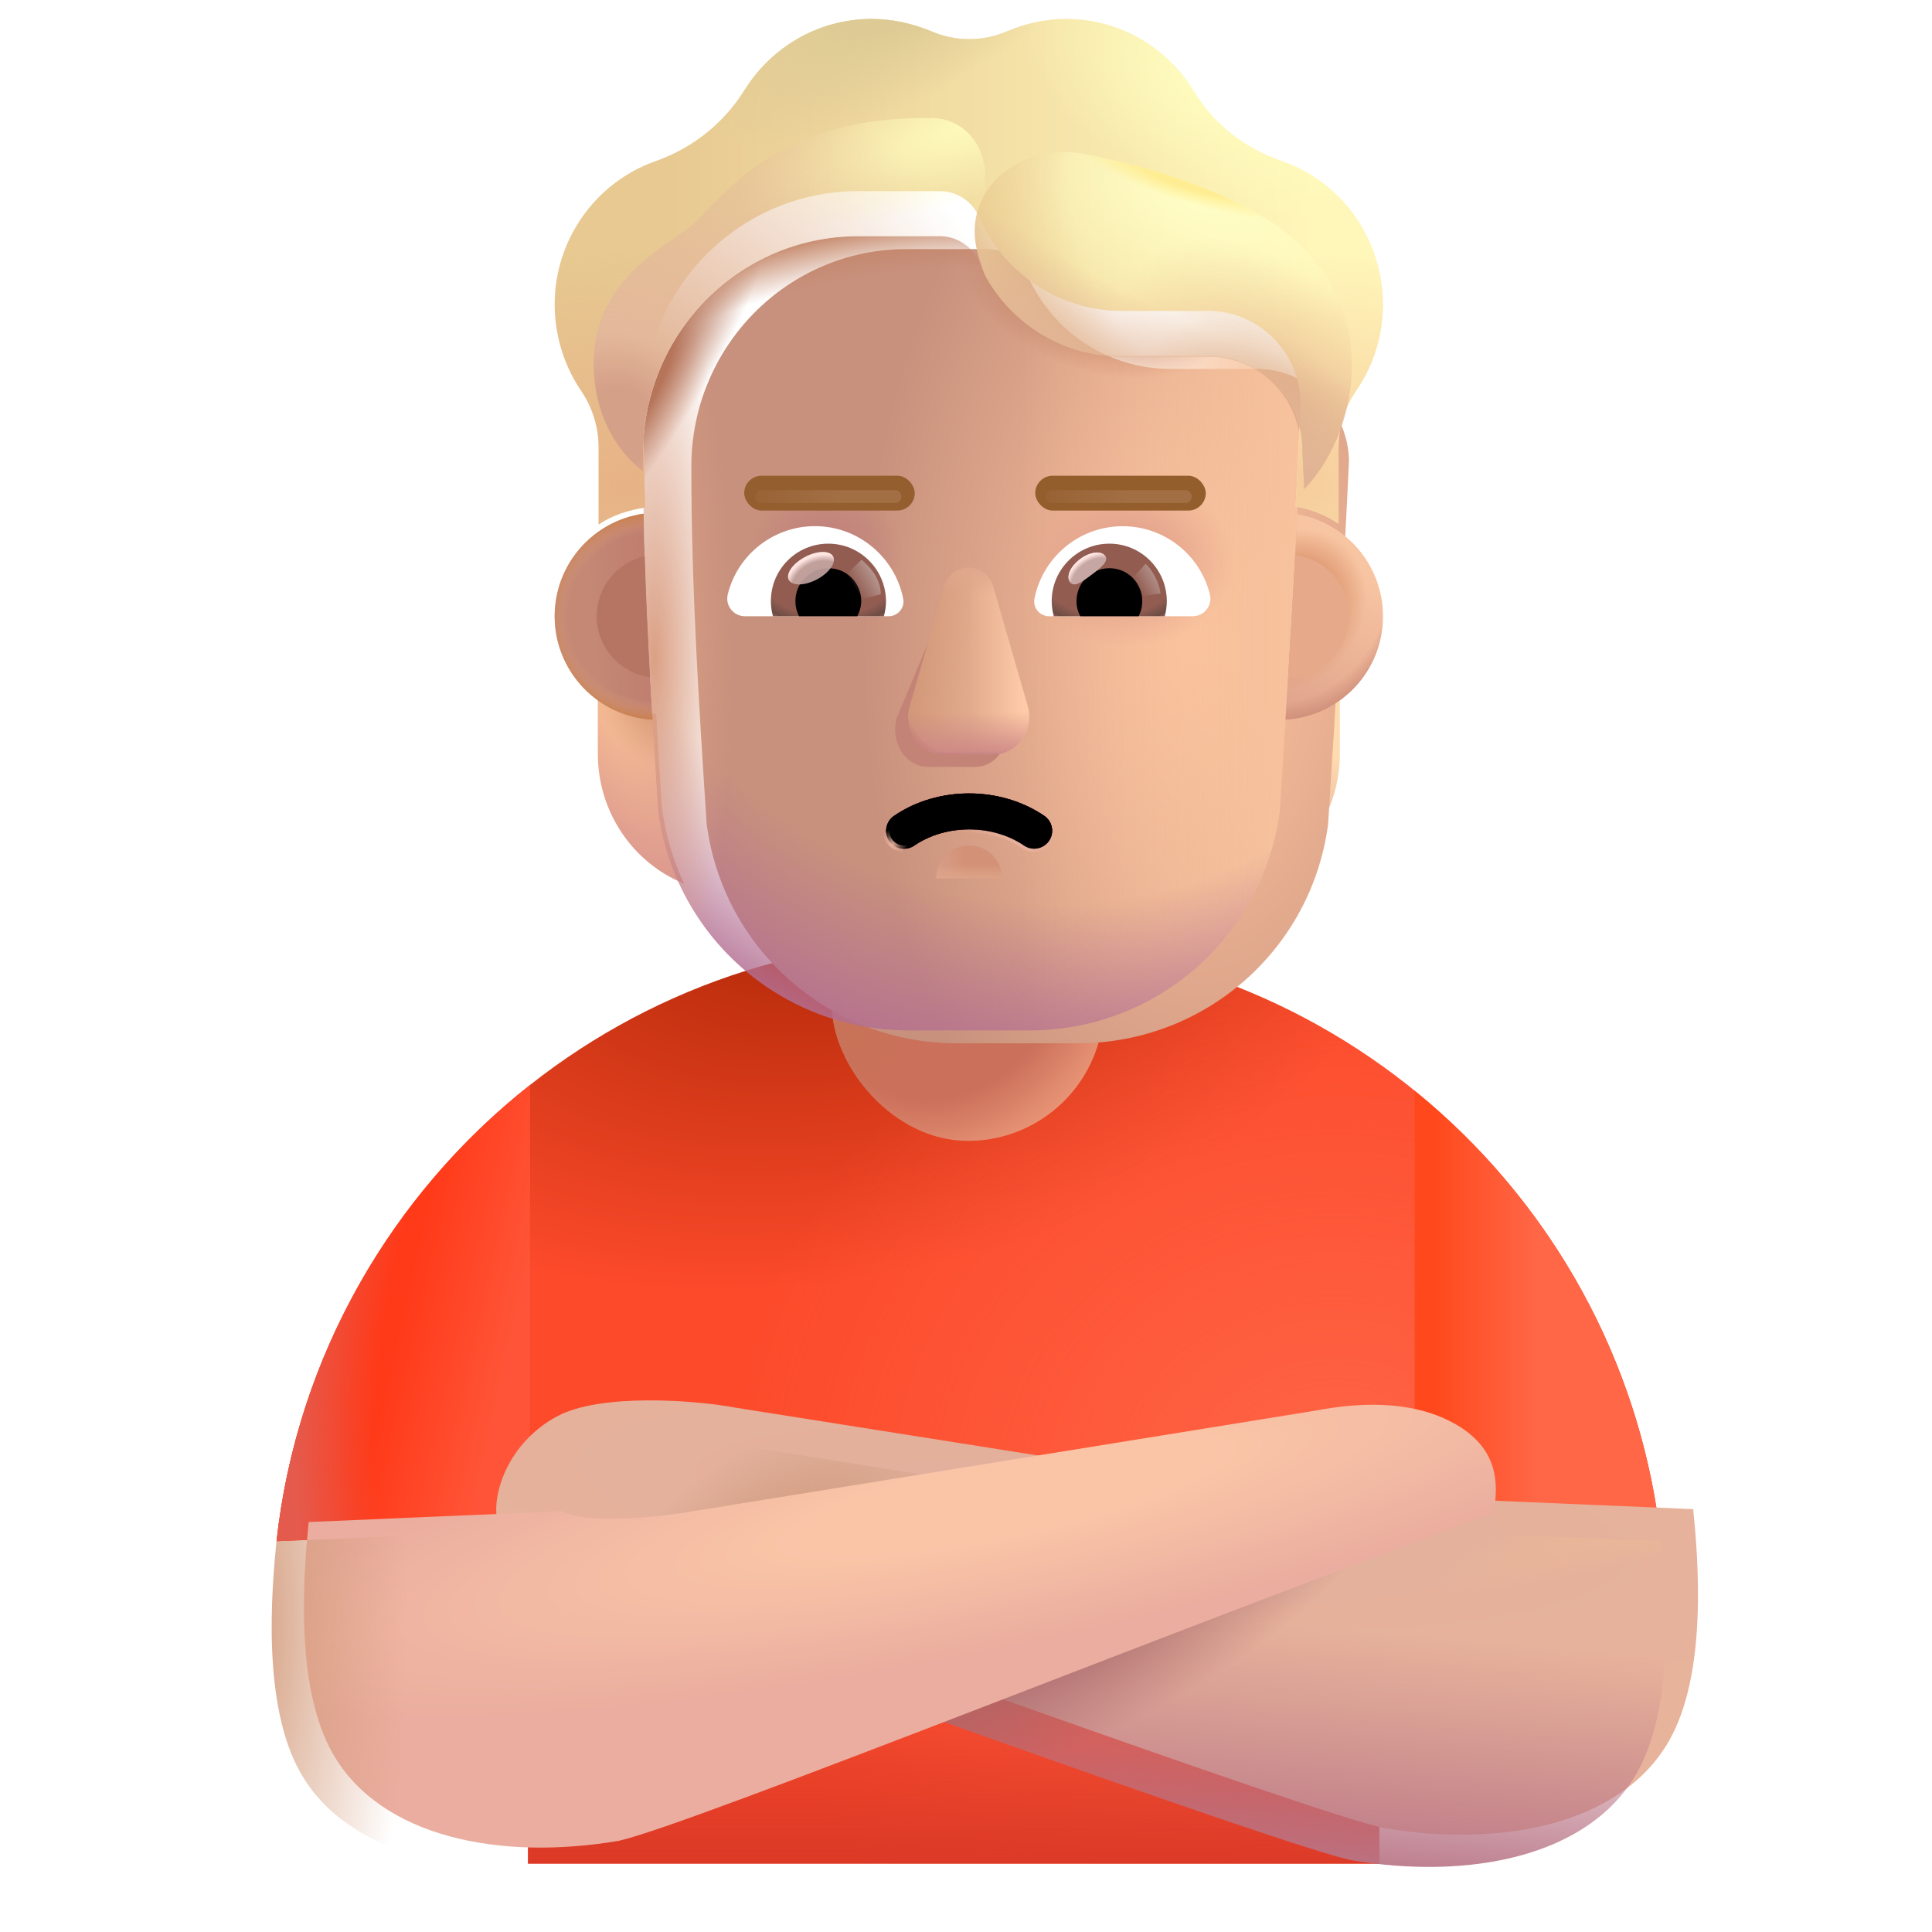 <svg viewBox="1 1 30 30" xmlns="http://www.w3.org/2000/svg">
<path d="M9.199 24.75L5.294 24.933C5.871 19.68 10.324 15.594 15.73 15.594H16.355C21.77 15.594 26.227 19.692 26.794 24.956L22.418 24.75V29.938H9.199V24.75Z" fill="url(#paint0_radial_13036_4644)"/>
<path d="M9.199 24.75L5.294 24.933C5.871 19.68 10.324 15.594 15.73 15.594H16.355C21.77 15.594 26.227 19.692 26.794 24.956L22.418 24.75V29.938H9.199V24.75Z" fill="url(#paint1_radial_13036_4644)"/>
<path d="M9.199 24.75L5.294 24.933C5.871 19.68 10.324 15.594 15.73 15.594H16.355C21.77 15.594 26.227 19.692 26.794 24.956L22.418 24.75V29.938H9.199V24.75Z" fill="url(#paint2_linear_13036_4644)"/>
<rect x="13.918" y="12.688" width="4.223" height="6.028" rx="2.111" fill="url(#paint3_radial_13036_4644)"/>
<rect x="13.918" y="12.688" width="4.223" height="6.028" rx="2.111" fill="url(#paint4_radial_13036_4644)"/>
<path d="M22.967 17.937C25.062 19.637 26.49 22.128 26.794 24.956L22.967 24.776V17.937Z" fill="url(#paint5_linear_13036_4644)"/>
<path d="M5.294 24.933L9.141 24.773L9.199 24.956H9.23V17.847C7.08 19.544 5.609 22.065 5.294 24.933Z" fill="url(#paint6_linear_13036_4644)"/>
<path d="M5.294 24.933L9.141 24.773L9.199 24.956H9.23V17.847C7.08 19.544 5.609 22.065 5.294 24.933Z" fill="url(#paint7_radial_13036_4644)"/>
<g filter="url(#filter0_i_13036_4644)">
<path d="M26.417 28.531C27.017 27.481 26.87 25.719 26.792 24.934L22.854 24.766C22.442 24.978 21.328 24.854 20.823 24.766L11.926 23.359C11.309 23.242 9.829 23.128 9.152 23.492C8.387 23.904 8.152 24.685 8.215 25.07C12.486 26.602 20.847 29.633 21.972 29.883C23.792 30.195 25.667 29.844 26.417 28.531Z" fill="url(#paint8_radial_13036_4644)"/>
</g>
<path d="M26.417 28.531C27.017 27.481 26.87 25.719 26.792 24.934L22.854 24.766C22.442 24.978 21.328 24.854 20.823 24.766L11.926 23.359C11.309 23.242 9.829 23.128 9.152 23.492C8.387 23.904 8.152 24.685 8.215 25.07C12.486 26.602 20.847 29.633 21.972 29.883C23.792 30.195 25.667 29.844 26.417 28.531Z" fill="url(#paint9_linear_13036_4644)"/>
<path d="M26.417 28.531C27.017 27.481 26.87 25.719 26.792 24.934L22.854 24.766C22.442 24.978 21.328 24.854 20.823 24.766L11.926 23.359C11.309 23.242 9.829 23.128 9.152 23.492C8.387 23.904 8.152 24.685 8.215 25.07C12.486 26.602 20.847 29.633 21.972 29.883C23.792 30.195 25.667 29.844 26.417 28.531Z" fill="url(#paint10_radial_13036_4644)"/>
<path d="M26.417 28.531C27.017 27.481 26.87 25.719 26.792 24.934L22.854 24.766C22.442 24.978 21.328 24.854 20.823 24.766L11.926 23.359C11.309 23.242 9.829 23.128 9.152 23.492C8.387 23.904 8.152 24.685 8.215 25.07C12.486 26.602 20.847 29.633 21.972 29.883C23.792 30.195 25.667 29.844 26.417 28.531Z" fill="url(#paint11_radial_13036_4644)"/>
<path d="M26.417 28.531C27.017 27.481 26.87 25.719 26.792 24.934L22.854 24.766C22.442 24.978 21.328 24.854 20.823 24.766L11.926 23.359C11.309 23.242 9.829 23.128 9.152 23.492C8.387 23.904 8.152 24.685 8.215 25.07C12.486 26.602 20.847 29.633 21.972 29.883C23.792 30.195 25.667 29.844 26.417 28.531Z" fill="url(#paint12_radial_13036_4644)"/>
<g filter="url(#filter1_i_13036_4644)">
<path d="M5.668 28.531C5.068 27.481 5.215 25.719 5.293 24.934L9.23 24.766C9.643 24.978 10.757 24.854 11.262 24.766L20.934 23.203C21.551 23.086 22.382 23.026 23.059 23.391C23.787 23.783 23.759 24.356 23.701 24.743C23.695 24.779 23.672 24.808 23.637 24.82C19.352 26.36 11.233 29.634 10.113 29.883C8.293 30.195 6.418 29.844 5.668 28.531Z" fill="url(#paint13_radial_13036_4644)"/>
</g>
<path d="M5.668 28.531C5.068 27.481 5.215 25.719 5.293 24.934L9.23 24.766C9.643 24.978 10.757 24.854 11.262 24.766L20.934 23.203C21.551 23.086 22.382 23.026 23.059 23.391C23.787 23.783 23.759 24.356 23.701 24.743C23.695 24.779 23.672 24.808 23.637 24.82C19.352 26.36 11.233 29.634 10.113 29.883C8.293 30.195 6.418 29.844 5.668 28.531Z" fill="url(#paint14_radial_13036_4644)"/>
<path d="M20.901 12.083C21.236 12.072 21.55 11.959 21.805 11.775V12.705C21.805 13.597 21.273 14.392 20.465 14.722C20.636 14.36 20.753 13.965 20.811 13.543L20.901 12.083Z" fill="url(#paint15_radial_13036_4644)"/>
<path d="M20.901 12.083C21.236 12.072 21.55 11.959 21.805 11.775V12.705C21.805 13.597 21.273 14.392 20.465 14.722C20.636 14.36 20.753 13.965 20.811 13.543L20.901 12.083Z" fill="url(#paint16_radial_13036_4644)"/>
<path d="M11.187 12.083C10.852 12.072 10.538 11.959 10.283 11.775V12.705C10.283 13.597 10.815 14.392 11.623 14.722C11.453 14.36 11.335 13.965 11.277 13.543L11.187 12.083Z" fill="url(#paint17_radial_13036_4644)"/>
<path d="M11.187 12.083C10.852 12.072 10.538 11.959 10.283 11.775V12.705C10.283 13.597 10.815 14.392 11.623 14.722C11.453 14.36 11.335 13.965 11.277 13.543L11.187 12.083Z" fill="url(#paint18_radial_13036_4644)"/>
<g filter="url(#filter2_ii_13036_4644)">
<path d="M11.223 13.597C11.48 15.548 13.14 17 15.106 17H16.991C18.956 17 20.616 15.548 20.873 13.597C20.991 11.715 21.11 9.84 21.197 7.959C21.186 7.193 20.582 6.56 19.819 6.528H18.42C17.466 6.528 16.602 5.965 16.21 5.086C16.11 4.835 15.866 4.668 15.595 4.668H14.324C12.479 4.668 10.985 6.18 10.985 8.045C10.985 9.904 11.101 11.733 11.223 13.597Z" fill="url(#paint19_radial_13036_4644)"/>
</g>
<path d="M11.223 13.597C11.48 15.548 13.14 17 15.106 17H16.991C18.956 17 20.616 15.548 20.873 13.597C20.991 11.715 21.11 9.84 21.197 7.959C21.186 7.193 20.582 6.56 19.819 6.528H18.42C17.466 6.528 16.602 5.965 16.21 5.086C16.11 4.835 15.866 4.668 15.595 4.668H14.324C12.479 4.668 10.985 6.18 10.985 8.045C10.985 9.904 11.101 11.733 11.223 13.597Z" fill="url(#paint20_linear_13036_4644)"/>
<path d="M11.223 13.597C11.48 15.548 13.14 17 15.106 17H16.991C18.956 17 20.616 15.548 20.873 13.597C20.991 11.715 21.11 9.84 21.197 7.959C21.186 7.193 20.582 6.56 19.819 6.528H18.42C17.466 6.528 16.602 5.965 16.21 5.086C16.11 4.835 15.866 4.668 15.595 4.668H14.324C12.479 4.668 10.985 6.18 10.985 8.045C10.985 9.904 11.101 11.733 11.223 13.597Z" fill="url(#paint21_radial_13036_4644)"/>
<path d="M11.223 13.597C11.48 15.548 13.14 17 15.106 17H16.991C18.956 17 20.616 15.548 20.873 13.597C20.991 11.715 21.11 9.84 21.197 7.959C21.186 7.193 20.582 6.56 19.819 6.528H18.42C17.466 6.528 16.602 5.965 16.21 5.086C16.11 4.835 15.866 4.668 15.595 4.668H14.324C12.479 4.668 10.985 6.18 10.985 8.045C10.985 9.904 11.101 11.733 11.223 13.597Z" fill="url(#paint22_radial_13036_4644)"/>
<path d="M11.223 13.597C11.48 15.548 13.14 17 15.106 17H16.991C18.956 17 20.616 15.548 20.873 13.597C20.991 11.715 21.11 9.84 21.197 7.959C21.186 7.193 20.582 6.56 19.819 6.528H18.42C17.466 6.528 16.602 5.965 16.21 5.086C16.11 4.835 15.866 4.668 15.595 4.668H14.324C12.479 4.668 10.985 6.18 10.985 8.045C10.985 9.904 11.101 11.733 11.223 13.597Z" fill="url(#paint23_radial_13036_4644)"/>
<path d="M11.223 13.597C11.48 15.548 13.14 17 15.106 17H16.991C18.956 17 20.616 15.548 20.873 13.597C20.991 11.715 21.11 9.84 21.197 7.959C21.186 7.193 20.582 6.56 19.819 6.528H18.42C17.466 6.528 16.602 5.965 16.21 5.086C16.11 4.835 15.866 4.668 15.595 4.668H14.324C12.479 4.668 10.985 6.18 10.985 8.045C10.985 9.904 11.101 11.733 11.223 13.597Z" fill="url(#paint24_radial_13036_4644)"/>
<path d="M11.223 13.597C11.48 15.548 13.14 17 15.106 17H16.991C18.956 17 20.616 15.548 20.873 13.597C20.991 11.715 21.11 9.84 21.197 7.959C21.186 7.193 20.582 6.56 19.819 6.528H18.42C17.466 6.528 16.602 5.965 16.21 5.086C16.11 4.835 15.866 4.668 15.595 4.668H14.324C12.479 4.668 10.985 6.18 10.985 8.045C10.985 9.904 11.101 11.733 11.223 13.597Z" fill="url(#paint25_radial_13036_4644)"/>
<path d="M11.223 13.597C11.48 15.548 13.14 17 15.106 17H16.991C18.956 17 20.616 15.548 20.873 13.597C20.991 11.715 21.11 9.84 21.197 7.959C21.186 7.193 20.582 6.56 19.819 6.528H18.42C17.466 6.528 16.602 5.965 16.21 5.086C16.11 4.835 15.866 4.668 15.595 4.668H14.324C12.479 4.668 10.985 6.18 10.985 8.045C10.985 9.904 11.101 11.733 11.223 13.597Z" fill="url(#paint26_radial_13036_4644)"/>
<path d="M11.223 13.597C11.48 15.548 13.14 17 15.106 17H16.991C18.956 17 20.616 15.548 20.873 13.597C20.991 11.715 21.11 9.84 21.197 7.959C21.186 7.193 20.582 6.56 19.819 6.528H18.42C17.466 6.528 16.602 5.965 16.21 5.086C16.11 4.835 15.866 4.668 15.595 4.668H14.324C12.479 4.668 10.985 6.18 10.985 8.045C10.985 9.904 11.101 11.733 11.223 13.597Z" fill="url(#paint27_radial_13036_4644)"/>
<g filter="url(#filter3_f_13036_4644)">
<path d="M16.561 14.641C16.561 14.358 16.331 14.129 16.049 14.129C15.766 14.129 15.537 14.358 15.537 14.641H16.561Z" fill="url(#paint28_linear_13036_4644)"/>
<path d="M16.561 14.641C16.561 14.358 16.331 14.129 16.049 14.129C15.766 14.129 15.537 14.358 15.537 14.641H16.561Z" fill="url(#paint29_linear_13036_4644)"/>
</g>
<g filter="url(#filter4_f_13036_4644)">
<path d="M15.614 10.498L14.922 12.153C14.821 12.53 15.064 12.908 15.409 12.908H16.143C16.487 12.908 16.73 12.525 16.629 12.153L16.133 10.316C16.026 9.909 15.725 10.091 15.614 10.498Z" fill="#C48377"/>
</g>
<g filter="url(#filter5_f_13036_4644)">
<path d="M15.662 10.12L15.131 11.957C15.023 12.335 15.283 12.713 15.651 12.713H16.437C16.805 12.713 17.066 12.329 16.957 11.957L16.426 10.12C16.312 9.713 15.781 9.713 15.662 10.12Z" fill="url(#paint30_linear_13036_4644)"/>
<path d="M15.662 10.12L15.131 11.957C15.023 12.335 15.283 12.713 15.651 12.713H16.437C16.805 12.713 17.066 12.329 16.957 11.957L16.426 10.12C16.312 9.713 15.781 9.713 15.662 10.12Z" fill="url(#paint31_linear_13036_4644)"/>
<path d="M15.662 10.12L15.131 11.957C15.023 12.335 15.283 12.713 15.651 12.713H16.437C16.805 12.713 17.066 12.329 16.957 11.957L16.426 10.12C16.312 9.713 15.781 9.713 15.662 10.12Z" fill="url(#paint32_linear_13036_4644)"/>
<path d="M15.662 10.12L15.131 11.957C15.023 12.335 15.283 12.713 15.651 12.713H16.437C16.805 12.713 17.066 12.329 16.957 11.957L16.426 10.12C16.312 9.713 15.781 9.713 15.662 10.12Z" fill="url(#paint33_linear_13036_4644)"/>
</g>
<path d="M15.662 10.12L15.131 11.957C15.023 12.335 15.283 12.713 15.651 12.713H16.437C16.805 12.713 17.066 12.329 16.957 11.957L16.426 10.12C16.312 9.713 15.781 9.713 15.662 10.12Z" fill="url(#paint34_linear_13036_4644)"/>
<path d="M15.662 10.12L15.131 11.957C15.023 12.335 15.283 12.713 15.651 12.713H16.437C16.805 12.713 17.066 12.329 16.957 11.957L16.426 10.12C16.312 9.713 15.781 9.713 15.662 10.12Z" fill="url(#paint35_radial_13036_4644)"/>
<g filter="url(#filter6_ii_13036_4644)">
<path d="M20.895 4.197C21.409 4.374 21.87 4.733 22.162 5.247C22.628 6.067 22.559 7.048 22.056 7.771C21.881 8.029 21.785 8.334 21.785 8.645V9.832C21.598 9.702 21.352 9.605 21.119 9.564L21.197 7.959C21.186 7.193 20.582 6.56 19.819 6.528H18.42C17.466 6.528 16.602 5.965 16.21 5.086C16.11 4.835 15.866 4.668 15.595 4.668H14.324C12.479 4.668 10.985 6.18 10.985 8.045L11.016 9.581C10.762 9.618 10.497 9.703 10.296 9.844V8.645C10.296 8.334 10.201 8.029 10.026 7.771C9.549 7.069 9.464 6.126 9.883 5.328C10.174 4.776 10.646 4.39 11.181 4.202C11.754 3.999 12.241 3.613 12.564 3.093C12.978 2.434 13.704 1.994 14.536 1.994C14.859 1.994 15.166 2.064 15.453 2.182C15.834 2.348 16.263 2.348 16.645 2.182C16.926 2.064 17.233 1.994 17.556 1.994C18.399 1.994 19.136 2.45 19.544 3.125C19.851 3.634 20.333 4.004 20.895 4.197Z" fill="url(#paint36_linear_13036_4644)"/>
<path d="M20.895 4.197C21.409 4.374 21.87 4.733 22.162 5.247C22.628 6.067 22.559 7.048 22.056 7.771C21.881 8.029 21.785 8.334 21.785 8.645V9.832C21.598 9.702 21.352 9.605 21.119 9.564L21.197 7.959C21.186 7.193 20.582 6.56 19.819 6.528H18.42C17.466 6.528 16.602 5.965 16.21 5.086C16.11 4.835 15.866 4.668 15.595 4.668H14.324C12.479 4.668 10.985 6.18 10.985 8.045L11.016 9.581C10.762 9.618 10.497 9.703 10.296 9.844V8.645C10.296 8.334 10.201 8.029 10.026 7.771C9.549 7.069 9.464 6.126 9.883 5.328C10.174 4.776 10.646 4.39 11.181 4.202C11.754 3.999 12.241 3.613 12.564 3.093C12.978 2.434 13.704 1.994 14.536 1.994C14.859 1.994 15.166 2.064 15.453 2.182C15.834 2.348 16.263 2.348 16.645 2.182C16.926 2.064 17.233 1.994 17.556 1.994C18.399 1.994 19.136 2.45 19.544 3.125C19.851 3.634 20.333 4.004 20.895 4.197Z" fill="url(#paint37_radial_13036_4644)"/>
<path d="M20.895 4.197C21.409 4.374 21.87 4.733 22.162 5.247C22.628 6.067 22.559 7.048 22.056 7.771C21.881 8.029 21.785 8.334 21.785 8.645V9.832C21.598 9.702 21.352 9.605 21.119 9.564L21.197 7.959C21.186 7.193 20.582 6.56 19.819 6.528H18.42C17.466 6.528 16.602 5.965 16.21 5.086C16.11 4.835 15.866 4.668 15.595 4.668H14.324C12.479 4.668 10.985 6.18 10.985 8.045L11.016 9.581C10.762 9.618 10.497 9.703 10.296 9.844V8.645C10.296 8.334 10.201 8.029 10.026 7.771C9.549 7.069 9.464 6.126 9.883 5.328C10.174 4.776 10.646 4.39 11.181 4.202C11.754 3.999 12.241 3.613 12.564 3.093C12.978 2.434 13.704 1.994 14.536 1.994C14.859 1.994 15.166 2.064 15.453 2.182C15.834 2.348 16.263 2.348 16.645 2.182C16.926 2.064 17.233 1.994 17.556 1.994C18.399 1.994 19.136 2.45 19.544 3.125C19.851 3.634 20.333 4.004 20.895 4.197Z" fill="url(#paint38_radial_13036_4644)"/>
<path d="M20.895 4.197C21.409 4.374 21.87 4.733 22.162 5.247C22.628 6.067 22.559 7.048 22.056 7.771C21.881 8.029 21.785 8.334 21.785 8.645V9.832C21.598 9.702 21.352 9.605 21.119 9.564L21.197 7.959C21.186 7.193 20.582 6.56 19.819 6.528H18.42C17.466 6.528 16.602 5.965 16.21 5.086C16.11 4.835 15.866 4.668 15.595 4.668H14.324C12.479 4.668 10.985 6.18 10.985 8.045L11.016 9.581C10.762 9.618 10.497 9.703 10.296 9.844V8.645C10.296 8.334 10.201 8.029 10.026 7.771C9.549 7.069 9.464 6.126 9.883 5.328C10.174 4.776 10.646 4.39 11.181 4.202C11.754 3.999 12.241 3.613 12.564 3.093C12.978 2.434 13.704 1.994 14.536 1.994C14.859 1.994 15.166 2.064 15.453 2.182C15.834 2.348 16.263 2.348 16.645 2.182C16.926 2.064 17.233 1.994 17.556 1.994C18.399 1.994 19.136 2.45 19.544 3.125C19.851 3.634 20.333 4.004 20.895 4.197Z" fill="url(#paint39_radial_13036_4644)"/>
<path d="M20.895 4.197C21.409 4.374 21.87 4.733 22.162 5.247C22.628 6.067 22.559 7.048 22.056 7.771C21.881 8.029 21.785 8.334 21.785 8.645V9.832C21.598 9.702 21.352 9.605 21.119 9.564L21.197 7.959C21.186 7.193 20.582 6.56 19.819 6.528H18.42C17.466 6.528 16.602 5.965 16.21 5.086C16.11 4.835 15.866 4.668 15.595 4.668H14.324C12.479 4.668 10.985 6.18 10.985 8.045L11.016 9.581C10.762 9.618 10.497 9.703 10.296 9.844V8.645C10.296 8.334 10.201 8.029 10.026 7.771C9.549 7.069 9.464 6.126 9.883 5.328C10.174 4.776 10.646 4.39 11.181 4.202C11.754 3.999 12.241 3.613 12.564 3.093C12.978 2.434 13.704 1.994 14.536 1.994C14.859 1.994 15.166 2.064 15.453 2.182C15.834 2.348 16.263 2.348 16.645 2.182C16.926 2.064 17.233 1.994 17.556 1.994C18.399 1.994 19.136 2.45 19.544 3.125C19.851 3.634 20.333 4.004 20.895 4.197Z" fill="url(#paint40_radial_13036_4644)"/>
</g>
<g filter="url(#filter7_f_13036_4644)">
<path d="M16.276 5.223C16.253 5.178 16.231 5.133 16.21 5.086C16.11 4.835 15.866 4.668 15.595 4.668H14.324C12.479 4.668 10.985 6.18 10.985 8.045V8.32C10.645 8.061 10.218 7.516 10.218 6.633C10.218 5.562 10.999 5.021 11.497 4.676C11.638 4.578 11.756 4.496 11.828 4.423C11.858 4.391 11.891 4.356 11.927 4.318C12.277 3.947 12.899 3.287 13.986 2.999C14.516 2.858 15.054 2.824 15.491 2.834C15.964 2.845 16.297 3.254 16.297 3.727V5.21L16.276 5.223Z" fill="url(#paint41_radial_13036_4644)"/>
<path d="M16.276 5.223C16.253 5.178 16.231 5.133 16.21 5.086C16.11 4.835 15.866 4.668 15.595 4.668H14.324C12.479 4.668 10.985 6.18 10.985 8.045V8.32C10.645 8.061 10.218 7.516 10.218 6.633C10.218 5.562 10.999 5.021 11.497 4.676C11.638 4.578 11.756 4.496 11.828 4.423C11.858 4.391 11.891 4.356 11.927 4.318C12.277 3.947 12.899 3.287 13.986 2.999C14.516 2.858 15.054 2.824 15.491 2.834C15.964 2.845 16.297 3.254 16.297 3.727V5.21L16.276 5.223Z" fill="url(#paint42_radial_13036_4644)"/>
</g>
<g filter="url(#filter8_f_13036_4644)">
<path d="M21.253 8.593L21.223 7.962C21.213 7.199 20.582 6.57 19.819 6.538H18.42C17.532 6.538 16.722 6.052 16.298 5.279C16.298 5.279 16.24 5.144 16.178 4.913C15.922 3.943 16.849 3.2 17.834 3.391C18.806 3.58 19.913 3.908 20.732 4.442C22.475 5.579 22.17 7.628 21.253 8.593Z" fill="url(#paint43_radial_13036_4644)"/>
<path d="M21.253 8.593L21.223 7.962C21.213 7.199 20.582 6.57 19.819 6.538H18.42C17.532 6.538 16.722 6.052 16.298 5.279C16.298 5.279 16.24 5.144 16.178 4.913C15.922 3.943 16.849 3.2 17.834 3.391C18.806 3.58 19.913 3.908 20.732 4.442C22.475 5.579 22.17 7.628 21.253 8.593Z" fill="url(#paint44_radial_13036_4644)"/>
<path d="M21.253 8.593L21.223 7.962C21.213 7.199 20.582 6.57 19.819 6.538H18.42C17.532 6.538 16.722 6.052 16.298 5.279C16.298 5.279 16.24 5.144 16.178 4.913C15.922 3.943 16.849 3.2 17.834 3.391C18.806 3.58 19.913 3.908 20.732 4.442C22.475 5.579 22.17 7.628 21.253 8.593Z" fill="url(#paint45_radial_13036_4644)"/>
<path d="M21.253 8.593L21.223 7.962C21.213 7.199 20.582 6.57 19.819 6.538H18.42C17.532 6.538 16.722 6.052 16.298 5.279C16.298 5.279 16.24 5.144 16.178 4.913C15.922 3.943 16.849 3.2 17.834 3.391C18.806 3.58 19.913 3.908 20.732 4.442C22.475 5.579 22.17 7.628 21.253 8.593Z" fill="url(#paint46_radial_13036_4644)"/>
<path d="M21.253 8.593L21.223 7.962C21.213 7.199 20.582 6.57 19.819 6.538H18.42C17.532 6.538 16.722 6.052 16.298 5.279C16.298 5.279 16.24 5.144 16.178 4.913C15.922 3.943 16.849 3.2 17.834 3.391C18.806 3.58 19.913 3.908 20.732 4.442C22.475 5.579 22.17 7.628 21.253 8.593Z" fill="url(#paint47_radial_13036_4644)"/>
<path d="M21.253 8.593L21.223 7.962C21.213 7.199 20.582 6.57 19.819 6.538H18.42C17.532 6.538 16.722 6.052 16.298 5.279C16.298 5.279 16.24 5.144 16.178 4.913C15.922 3.943 16.849 3.2 17.834 3.391C18.806 3.58 19.913 3.908 20.732 4.442C22.475 5.579 22.17 7.628 21.253 8.593Z" fill="url(#paint48_radial_13036_4644)"/>
</g>
<path d="M18.433 9.171C19.086 9.171 19.637 9.62 19.787 10.229C19.831 10.403 19.698 10.569 19.519 10.569H17.29C17.148 10.569 17.035 10.439 17.063 10.297C17.189 9.657 17.752 9.171 18.433 9.171Z" fill="white"/>
<path d="M18.226 9.442C18.721 9.442 19.118 9.843 19.118 10.334C19.118 10.415 19.106 10.496 19.086 10.569H17.363C17.343 10.492 17.331 10.415 17.331 10.334C17.331 9.843 17.732 9.442 18.226 9.442Z" fill="url(#paint49_radial_13036_4644)"/>
<path d="M17.716 10.334C17.716 10.05 17.943 9.823 18.226 9.823C18.51 9.823 18.737 10.05 18.737 10.334C18.737 10.419 18.717 10.5 18.68 10.569H17.776C17.736 10.5 17.716 10.419 17.716 10.334Z" fill="black"/>
<g filter="url(#filter9_f_13036_4644)">
<path d="M18.161 9.631C18.224 9.716 18.091 9.819 17.941 9.932C17.79 10.045 17.677 10.124 17.614 10.039C17.55 9.954 17.621 9.794 17.772 9.681C17.923 9.568 18.097 9.546 18.161 9.631Z" fill="#C7A7A3"/>
<path d="M18.161 9.631C18.224 9.716 18.091 9.819 17.941 9.932C17.79 10.045 17.677 10.124 17.614 10.039C17.55 9.954 17.621 9.794 17.772 9.681C17.923 9.568 18.097 9.546 18.161 9.631Z" fill="url(#paint50_radial_13036_4644)"/>
</g>
<g filter="url(#filter10_f_13036_4644)">
<path d="M19.021 10.216C18.988 9.986 18.853 9.812 18.789 9.754L18.53 10.039L18.647 10.267L19.021 10.216Z" fill="url(#paint51_linear_13036_4644)"/>
</g>
<path d="M13.655 9.17C13.002 9.17 12.451 9.62 12.301 10.228C12.257 10.403 12.39 10.569 12.569 10.569H14.798C14.94 10.569 15.054 10.439 15.025 10.297C14.899 9.657 14.332 9.17 13.655 9.17Z" fill="white"/>
<path d="M13.862 9.442C13.367 9.442 12.97 9.843 12.97 10.334C12.97 10.415 12.982 10.496 13.002 10.569H14.725C14.745 10.492 14.758 10.415 14.758 10.334C14.754 9.843 14.356 9.442 13.862 9.442Z" fill="url(#paint52_radial_13036_4644)"/>
<path d="M14.373 10.334C14.373 10.05 14.146 9.823 13.862 9.823C13.578 9.823 13.351 10.05 13.351 10.334C13.351 10.419 13.371 10.5 13.408 10.569H14.312C14.348 10.5 14.373 10.419 14.373 10.334Z" fill="black"/>
<g filter="url(#filter11_f_13036_4644)">
<path d="M14.677 10.229C14.677 9.941 14.442 9.749 14.379 9.691L14.091 9.969L14.268 10.33L14.677 10.229Z" fill="url(#paint53_linear_13036_4644)"/>
</g>
<g filter="url(#filter12_f_13036_4644)">
<ellipse cx="13.593" cy="9.823" rx="0.389" ry="0.197" transform="rotate(-27.914 13.593 9.823)" fill="#C7A7A3" fill-opacity="0.9"/>
<ellipse cx="13.593" cy="9.823" rx="0.389" ry="0.197" transform="rotate(-27.914 13.593 9.823)" fill="url(#paint54_radial_13036_4644)"/>
</g>
<path d="M20.962 12.174C21.028 11.111 21.091 10.049 21.146 8.985C21.901 9.117 22.475 9.776 22.475 10.569C22.475 11.425 21.806 12.125 20.962 12.174Z" fill="url(#paint55_linear_13036_4644)"/>
<path d="M20.962 12.174C21.028 11.111 21.091 10.049 21.146 8.985C21.901 9.117 22.475 9.776 22.475 10.569C22.475 11.425 21.806 12.125 20.962 12.174Z" fill="url(#paint56_radial_13036_4644)"/>
<path d="M20.962 12.174C21.028 11.111 21.091 10.049 21.146 8.985C21.901 9.117 22.475 9.776 22.475 10.569C22.475 11.425 21.806 12.125 20.962 12.174Z" fill="url(#paint57_radial_13036_4644)"/>
<path d="M10.994 8.977C10.214 9.087 9.613 9.758 9.613 10.569C9.613 11.427 10.286 12.129 11.133 12.174C11.068 11.107 11.015 10.045 10.994 8.977Z" fill="url(#paint58_linear_13036_4644)"/>
<path d="M10.994 8.977C10.214 9.087 9.613 9.758 9.613 10.569C9.613 11.427 10.286 12.129 11.133 12.174C11.068 11.107 11.015 10.045 10.994 8.977Z" fill="url(#paint59_radial_13036_4644)"/>
<g filter="url(#filter13_f_13036_4644)">
<path d="M11.011 9.637C10.585 9.733 10.266 10.114 10.266 10.569C10.266 11.053 10.627 11.453 11.094 11.515C11.06 10.889 11.03 10.264 11.011 9.637Z" fill="#B57562"/>
</g>
<g filter="url(#filter14_f_13036_4644)">
<path d="M21.002 11.524C21.04 10.889 21.078 10.256 21.112 9.622C21.583 9.68 21.948 10.082 21.948 10.569C21.948 11.093 21.525 11.519 21.002 11.524Z" fill="#E6AA8B"/>
</g>
<path d="M15.197 14.13C15.685 13.795 16.408 13.794 16.902 14.131C17.029 14.217 17.203 14.184 17.289 14.057C17.376 13.93 17.343 13.756 17.216 13.669C16.534 13.204 15.56 13.204 14.881 13.67C14.754 13.757 14.722 13.931 14.809 14.058C14.896 14.185 15.07 14.217 15.197 14.13Z" fill="#87004D"/>
<path d="M15.197 14.13C15.685 13.795 16.408 13.794 16.902 14.131C17.029 14.217 17.203 14.184 17.289 14.057C17.376 13.93 17.343 13.756 17.216 13.669C16.534 13.204 15.56 13.204 14.881 13.67C14.754 13.757 14.722 13.931 14.809 14.058C14.896 14.185 15.07 14.217 15.197 14.13Z" stroke="url(#paint60_radial_13036_4644)" stroke-width="0.1" stroke-linecap="round" stroke-linejoin="round"/>
<path d="M15.197 14.13C15.685 13.795 16.408 13.794 16.902 14.131C17.029 14.217 17.203 14.184 17.289 14.057C17.376 13.93 17.343 13.756 17.216 13.669C16.534 13.204 15.56 13.204 14.881 13.67C14.754 13.757 14.722 13.931 14.809 14.058C14.896 14.185 15.07 14.217 15.197 14.13Z" stroke="url(#paint61_radial_13036_4644)" stroke-width="0.1" stroke-linecap="round" stroke-linejoin="round"/>
<g filter="url(#filter15_i_13036_4644)">
<rect x="12.456" y="8.487" width="2.648" height="0.541" rx="0.271" fill="#945E2E"/>
</g>
<g filter="url(#filter16_i_13036_4644)">
<rect x="16.975" y="8.487" width="2.648" height="0.541" rx="0.271" fill="#935D2C"/>
</g>
<g filter="url(#filter17_f_13036_4644)">
<path d="M17.334 8.711H19.404" stroke="url(#paint62_linear_13036_4644)" stroke-width="0.2" stroke-linecap="round"/>
</g>
<g filter="url(#filter18_f_13036_4644)">
<path d="M12.827 8.711H14.898" stroke="url(#paint63_linear_13036_4644)" stroke-width="0.2" stroke-linecap="round"/>
</g>
<defs>
<filter id="filter0_i_13036_4644" x="8.205" y="22.745" width="19.161" height="7.244" filterUnits="userSpaceOnUse" color-interpolation-filters="sRGB">
<feFlood flood-opacity="0" result="BackgroundImageFix"/>
<feBlend mode="normal" in="SourceGraphic" in2="BackgroundImageFix" result="shape"/>
<feColorMatrix in="SourceAlpha" type="matrix" values="0 0 0 0 0 0 0 0 0 0 0 0 0 0 0 0 0 0 127 0" result="hardAlpha"/>
<feOffset dx="0.5" dy="-0.5"/>
<feGaussianBlur stdDeviation="0.75"/>
<feComposite in2="hardAlpha" operator="arithmetic" k2="-1" k3="1"/>
<feColorMatrix type="matrix" values="0 0 0 0 0.71 0 0 0 0 0.435 0 0 0 0 0.557 0 0 0 1 0"/>
<feBlend mode="normal" in2="shape" result="effect1_innerShadow_13036_4644"/>
</filter>
<filter id="filter1_i_13036_4644" x="5.218" y="22.813" width="19.009" height="7.177" filterUnits="userSpaceOnUse" color-interpolation-filters="sRGB">
<feFlood flood-opacity="0" result="BackgroundImageFix"/>
<feBlend mode="normal" in="SourceGraphic" in2="BackgroundImageFix" result="shape"/>
<feColorMatrix in="SourceAlpha" type="matrix" values="0 0 0 0 0 0 0 0 0 0 0 0 0 0 0 0 0 0 127 0" result="hardAlpha"/>
<feOffset dx="0.5" dy="-0.3"/>
<feGaussianBlur stdDeviation="0.5"/>
<feComposite in2="hardAlpha" operator="arithmetic" k2="-1" k3="1"/>
<feColorMatrix type="matrix" values="0 0 0 0 0.741 0 0 0 0 0.471 0 0 0 0 0.533 0 0 0 1 0"/>
<feBlend mode="normal" in2="shape" result="effect1_innerShadow_13036_4644"/>
</filter>
<filter id="filter2_ii_13036_4644" x="10.985" y="4.668" width="10.962" height="12.532" filterUnits="userSpaceOnUse" color-interpolation-filters="sRGB">
<feFlood flood-opacity="0" result="BackgroundImageFix"/>
<feBlend mode="normal" in="SourceGraphic" in2="BackgroundImageFix" result="shape"/>
<feColorMatrix in="SourceAlpha" type="matrix" values="0 0 0 0 0 0 0 0 0 0 0 0 0 0 0 0 0 0 127 0" result="hardAlpha"/>
<feOffset dx="0.75"/>
<feGaussianBlur stdDeviation="0.6"/>
<feComposite in2="hardAlpha" operator="arithmetic" k2="-1" k3="1"/>
<feColorMatrix type="matrix" values="0 0 0 0 0.843 0 0 0 0 0.612 0 0 0 0 0.498 0 0 0 1 0"/>
<feBlend mode="normal" in2="shape" result="effect1_innerShadow_13036_4644"/>
<feColorMatrix in="SourceAlpha" type="matrix" values="0 0 0 0 0 0 0 0 0 0 0 0 0 0 0 0 0 0 127 0" result="hardAlpha"/>
<feOffset dy="0.2"/>
<feGaussianBlur stdDeviation="0.375"/>
<feComposite in2="hardAlpha" operator="arithmetic" k2="-1" k3="1"/>
<feColorMatrix type="matrix" values="0 0 0 0 0.776 0 0 0 0 0.549 0 0 0 0 0.424 0 0 0 1 0"/>
<feBlend mode="normal" in2="effect1_innerShadow_13036_4644" result="effect2_innerShadow_13036_4644"/>
</filter>
<filter id="filter3_f_13036_4644" x="15.437" y="14.029" width="1.224" height="0.712" filterUnits="userSpaceOnUse" color-interpolation-filters="sRGB">
<feFlood flood-opacity="0" result="BackgroundImageFix"/>
<feBlend mode="normal" in="SourceGraphic" in2="BackgroundImageFix" result="shape"/>
<feGaussianBlur stdDeviation="0.05" result="effect1_foregroundBlur_13036_4644"/>
</filter>
<filter id="filter4_f_13036_4644" x="13.899" y="9.087" width="3.753" height="4.821" filterUnits="userSpaceOnUse" color-interpolation-filters="sRGB">
<feFlood flood-opacity="0" result="BackgroundImageFix"/>
<feBlend mode="normal" in="SourceGraphic" in2="BackgroundImageFix" result="shape"/>
<feGaussianBlur stdDeviation="0.5" result="effect1_foregroundBlur_13036_4644"/>
</filter>
<filter id="filter5_f_13036_4644" x="15.006" y="9.715" width="2.076" height="3.098" filterUnits="userSpaceOnUse" color-interpolation-filters="sRGB">
<feFlood flood-opacity="0" result="BackgroundImageFix"/>
<feBlend mode="normal" in="SourceGraphic" in2="BackgroundImageFix" result="shape"/>
<feGaussianBlur stdDeviation="0.05" result="effect1_foregroundBlur_13036_4644"/>
</filter>
<filter id="filter6_ii_13036_4644" x="9.613" y="1.494" width="12.862" height="8.35" filterUnits="userSpaceOnUse" color-interpolation-filters="sRGB">
<feFlood flood-opacity="0" result="BackgroundImageFix"/>
<feBlend mode="normal" in="SourceGraphic" in2="BackgroundImageFix" result="shape"/>
<feColorMatrix in="SourceAlpha" type="matrix" values="0 0 0 0 0 0 0 0 0 0 0 0 0 0 0 0 0 0 127 0" result="hardAlpha"/>
<feOffset dy="-0.5"/>
<feGaussianBlur stdDeviation="0.625"/>
<feComposite in2="hardAlpha" operator="arithmetic" k2="-1" k3="1"/>
<feColorMatrix type="matrix" values="0 0 0 0 0.914 0 0 0 0 0.733 0 0 0 0 0.592 0 0 0 1 0"/>
<feBlend mode="normal" in2="shape" result="effect1_innerShadow_13036_4644"/>
<feColorMatrix in="SourceAlpha" type="matrix" values="0 0 0 0 0 0 0 0 0 0 0 0 0 0 0 0 0 0 127 0" result="hardAlpha"/>
<feOffset dy="-0.2"/>
<feGaussianBlur stdDeviation="0.2"/>
<feComposite in2="hardAlpha" operator="arithmetic" k2="-1" k3="1"/>
<feColorMatrix type="matrix" values="0 0 0 0 0.875 0 0 0 0 0.678 0 0 0 0 0.557 0 0 0 1 0"/>
<feBlend mode="normal" in2="effect1_innerShadow_13036_4644" result="effect2_innerShadow_13036_4644"/>
</filter>
<filter id="filter7_f_13036_4644" x="9.718" y="2.332" width="7.079" height="6.487" filterUnits="userSpaceOnUse" color-interpolation-filters="sRGB">
<feFlood flood-opacity="0" result="BackgroundImageFix"/>
<feBlend mode="normal" in="SourceGraphic" in2="BackgroundImageFix" result="shape"/>
<feGaussianBlur stdDeviation="0.25" result="effect1_foregroundBlur_13036_4644"/>
</filter>
<filter id="filter8_f_13036_4644" x="15.635" y="2.861" width="6.856" height="6.231" filterUnits="userSpaceOnUse" color-interpolation-filters="sRGB">
<feFlood flood-opacity="0" result="BackgroundImageFix"/>
<feBlend mode="normal" in="SourceGraphic" in2="BackgroundImageFix" result="shape"/>
<feGaussianBlur stdDeviation="0.25" result="effect1_foregroundBlur_13036_4644"/>
</filter>
<filter id="filter9_f_13036_4644" x="17.491" y="9.479" width="0.786" height="0.696" filterUnits="userSpaceOnUse" color-interpolation-filters="sRGB">
<feFlood flood-opacity="0" result="BackgroundImageFix"/>
<feBlend mode="normal" in="SourceGraphic" in2="BackgroundImageFix" result="shape"/>
<feGaussianBlur stdDeviation="0.05" result="effect1_foregroundBlur_13036_4644"/>
</filter>
<filter id="filter10_f_13036_4644" x="18.33" y="9.554" width="0.891" height="0.913" filterUnits="userSpaceOnUse" color-interpolation-filters="sRGB">
<feFlood flood-opacity="0" result="BackgroundImageFix"/>
<feBlend mode="normal" in="SourceGraphic" in2="BackgroundImageFix" result="shape"/>
<feGaussianBlur stdDeviation="0.1" result="effect1_foregroundBlur_13036_4644"/>
</filter>
<filter id="filter11_f_13036_4644" x="13.891" y="9.491" width="0.986" height="1.04" filterUnits="userSpaceOnUse" color-interpolation-filters="sRGB">
<feFlood flood-opacity="0" result="BackgroundImageFix"/>
<feBlend mode="normal" in="SourceGraphic" in2="BackgroundImageFix" result="shape"/>
<feGaussianBlur stdDeviation="0.1" result="effect1_foregroundBlur_13036_4644"/>
</filter>
<filter id="filter12_f_13036_4644" x="13.137" y="9.471" width="0.912" height="0.704" filterUnits="userSpaceOnUse" color-interpolation-filters="sRGB">
<feFlood flood-opacity="0" result="BackgroundImageFix"/>
<feBlend mode="normal" in="SourceGraphic" in2="BackgroundImageFix" result="shape"/>
<feGaussianBlur stdDeviation="0.05" result="effect1_foregroundBlur_13036_4644"/>
</filter>
<filter id="filter13_f_13036_4644" x="10.016" y="9.387" width="1.328" height="2.378" filterUnits="userSpaceOnUse" color-interpolation-filters="sRGB">
<feFlood flood-opacity="0" result="BackgroundImageFix"/>
<feBlend mode="normal" in="SourceGraphic" in2="BackgroundImageFix" result="shape"/>
<feGaussianBlur stdDeviation="0.125" result="effect1_foregroundBlur_13036_4644"/>
</filter>
<filter id="filter14_f_13036_4644" x="20.752" y="9.372" width="1.446" height="2.402" filterUnits="userSpaceOnUse" color-interpolation-filters="sRGB">
<feFlood flood-opacity="0" result="BackgroundImageFix"/>
<feBlend mode="normal" in="SourceGraphic" in2="BackgroundImageFix" result="shape"/>
<feGaussianBlur stdDeviation="0.125" result="effect1_foregroundBlur_13036_4644"/>
</filter>
<filter id="filter15_i_13036_4644" x="12.456" y="8.387" width="2.748" height="0.641" filterUnits="userSpaceOnUse" color-interpolation-filters="sRGB">
<feFlood flood-opacity="0" result="BackgroundImageFix"/>
<feBlend mode="normal" in="SourceGraphic" in2="BackgroundImageFix" result="shape"/>
<feColorMatrix in="SourceAlpha" type="matrix" values="0 0 0 0 0 0 0 0 0 0 0 0 0 0 0 0 0 0 127 0" result="hardAlpha"/>
<feOffset dx="0.1" dy="-0.1"/>
<feGaussianBlur stdDeviation="0.1"/>
<feComposite in2="hardAlpha" operator="arithmetic" k2="-1" k3="1"/>
<feColorMatrix type="matrix" values="0 0 0 0 0.471 0 0 0 0 0.282 0 0 0 0 0.153 0 0 0 1 0"/>
<feBlend mode="normal" in2="shape" result="effect1_innerShadow_13036_4644"/>
</filter>
<filter id="filter16_i_13036_4644" x="16.975" y="8.387" width="2.748" height="0.641" filterUnits="userSpaceOnUse" color-interpolation-filters="sRGB">
<feFlood flood-opacity="0" result="BackgroundImageFix"/>
<feBlend mode="normal" in="SourceGraphic" in2="BackgroundImageFix" result="shape"/>
<feColorMatrix in="SourceAlpha" type="matrix" values="0 0 0 0 0 0 0 0 0 0 0 0 0 0 0 0 0 0 127 0" result="hardAlpha"/>
<feOffset dx="0.1" dy="-0.1"/>
<feGaussianBlur stdDeviation="0.1"/>
<feComposite in2="hardAlpha" operator="arithmetic" k2="-1" k3="1"/>
<feColorMatrix type="matrix" values="0 0 0 0 0.471 0 0 0 0 0.282 0 0 0 0 0.153 0 0 0 1 0"/>
<feBlend mode="normal" in2="shape" result="effect1_innerShadow_13036_4644"/>
</filter>
<filter id="filter17_f_13036_4644" x="16.984" y="8.361" width="2.77" height="0.7" filterUnits="userSpaceOnUse" color-interpolation-filters="sRGB">
<feFlood flood-opacity="0" result="BackgroundImageFix"/>
<feBlend mode="normal" in="SourceGraphic" in2="BackgroundImageFix" result="shape"/>
<feGaussianBlur stdDeviation="0.125" result="effect1_foregroundBlur_13036_4644"/>
</filter>
<filter id="filter18_f_13036_4644" x="12.477" y="8.361" width="2.77" height="0.7" filterUnits="userSpaceOnUse" color-interpolation-filters="sRGB">
<feFlood flood-opacity="0" result="BackgroundImageFix"/>
<feBlend mode="normal" in="SourceGraphic" in2="BackgroundImageFix" result="shape"/>
<feGaussianBlur stdDeviation="0.125" result="effect1_foregroundBlur_13036_4644"/>
</filter>
<radialGradient id="paint0_radial_13036_4644" cx="0" cy="0" r="1" gradientUnits="userSpaceOnUse" gradientTransform="translate(14.022 14.591) rotate(77.468) scale(9.319 14.514)">
<stop stop-color="#A72503"/>
<stop offset="0.674" stop-color="#FC4A2B"/>
</radialGradient>
<radialGradient id="paint1_radial_13036_4644" cx="0" cy="0" r="1" gradientUnits="userSpaceOnUse" gradientTransform="translate(21.73 24.312) rotate(-90) scale(8.719 9.562)">
<stop stop-color="#FF6547"/>
<stop offset="1" stop-color="#FF6646" stop-opacity="0"/>
</radialGradient>
<linearGradient id="paint2_linear_13036_4644" x1="17.426" y1="30.357" x2="17.426" y2="26.753" gradientUnits="userSpaceOnUse">
<stop stop-color="#D73726"/>
<stop offset="1" stop-color="#D73726" stop-opacity="0"/>
</linearGradient>
<radialGradient id="paint3_radial_13036_4644" cx="0" cy="0" r="1" gradientUnits="userSpaceOnUse" gradientTransform="translate(15.728 16.428) rotate(52.035) scale(2.786 3.427)">
<stop offset="0.538" stop-color="#CB705B"/>
<stop offset="1" stop-color="#F2A07F"/>
</radialGradient>
<radialGradient id="paint4_radial_13036_4644" cx="0" cy="0" r="1" gradientUnits="userSpaceOnUse" gradientTransform="translate(13.918 16.625) rotate(38.66) scale(1.601 2.055)">
<stop stop-color="#C77457"/>
<stop offset="1" stop-color="#C77457" stop-opacity="0"/>
</radialGradient>
<linearGradient id="paint5_linear_13036_4644" x1="22.967" y1="22.469" x2="24.881" y2="22.469" gradientUnits="userSpaceOnUse">
<stop offset="0.17" stop-color="#FF491D"/>
<stop offset="1" stop-color="#FF6747"/>
</linearGradient>
<linearGradient id="paint6_linear_13036_4644" x1="8.98" y1="23.312" x2="6.915" y2="22.849" gradientUnits="userSpaceOnUse">
<stop offset="0.173" stop-color="#FF5437"/>
<stop offset="1" stop-color="#FF3A19"/>
</linearGradient>
<radialGradient id="paint7_radial_13036_4644" cx="0" cy="0" r="1" gradientUnits="userSpaceOnUse" gradientTransform="translate(10.168 23.312) rotate(-180) scale(4.625 9.014)">
<stop offset="0.723" stop-color="#E45B4E" stop-opacity="0"/>
<stop offset="1" stop-color="#E45B4E"/>
</radialGradient>
<radialGradient id="paint8_radial_13036_4644" cx="0" cy="0" r="1" gradientUnits="userSpaceOnUse" gradientTransform="translate(16.71 24.842) rotate(5.344) scale(14.459 2.89)">
<stop stop-color="#E1AF9C"/>
<stop offset="1" stop-color="#E8B39B"/>
</radialGradient>
<linearGradient id="paint9_linear_13036_4644" x1="16.051" y1="29.707" x2="16.387" y2="25.82" gradientUnits="userSpaceOnUse">
<stop stop-color="#B97586"/>
<stop offset="1" stop-color="#B97586" stop-opacity="0"/>
</linearGradient>
<radialGradient id="paint10_radial_13036_4644" cx="0" cy="0" r="1" gradientUnits="userSpaceOnUse" gradientTransform="translate(17.177 26.219) rotate(65.433) scale(1.975 5.884)">
<stop offset="0.178" stop-color="#A7666B"/>
<stop offset="1" stop-color="#A7666B" stop-opacity="0"/>
</radialGradient>
<radialGradient id="paint11_radial_13036_4644" cx="0" cy="0" r="1" gradientUnits="userSpaceOnUse" gradientTransform="translate(28.572 23.909) rotate(162.342) scale(6.796 0.873)">
<stop stop-color="#EFBC96"/>
<stop offset="0.823" stop-color="#EFBC96" stop-opacity="0"/>
</radialGradient>
<radialGradient id="paint12_radial_13036_4644" cx="0" cy="0" r="1" gradientUnits="userSpaceOnUse" gradientTransform="translate(12.892 25.462) rotate(-127.255) scale(3.733 6.837)">
<stop stop-color="#C99575"/>
<stop offset="0.499" stop-color="#C99575" stop-opacity="0"/>
</radialGradient>
<radialGradient id="paint13_radial_13036_4644" cx="0" cy="0" r="1" gradientUnits="userSpaceOnUse" gradientTransform="translate(16.143 24.531) rotate(77.975) scale(3.419 18.782)">
<stop offset="0.163" stop-color="#FAC5A7"/>
<stop offset="0.676" stop-color="#EAAD9F"/>
</radialGradient>
<radialGradient id="paint14_radial_13036_4644" cx="0" cy="0" r="1" gradientUnits="userSpaceOnUse" gradientTransform="translate(4.806 26.265) rotate(0.955) scale(2.508 8.515)">
<stop stop-color="#D49C7D"/>
<stop offset="1" stop-color="#D49C7D" stop-opacity="0"/>
</radialGradient>
<radialGradient id="paint15_radial_13036_4644" cx="0" cy="0" r="1" gradientUnits="userSpaceOnUse" gradientTransform="translate(21.587 11.775) rotate(103.679) scale(3.258 3.87)">
<stop offset="0.28" stop-color="#FFDCAF"/>
<stop offset="1" stop-color="#D89E98"/>
</radialGradient>
<radialGradient id="paint16_radial_13036_4644" cx="0" cy="0" r="1" gradientUnits="userSpaceOnUse" gradientTransform="translate(20.906 12.181) rotate(40.236) scale(0.428 0.551)">
<stop stop-color="#E6B489"/>
<stop offset="1" stop-color="#E6B489" stop-opacity="0"/>
</radialGradient>
<radialGradient id="paint17_radial_13036_4644" cx="0" cy="0" r="1" gradientUnits="userSpaceOnUse" gradientTransform="translate(10.501 11.892) rotate(64.592) scale(2.967 1.348)">
<stop stop-color="#F8BF95"/>
<stop offset="1" stop-color="#DC998E"/>
</radialGradient>
<radialGradient id="paint18_radial_13036_4644" cx="0" cy="0" r="1" gradientUnits="userSpaceOnUse" gradientTransform="translate(11.301 11.688) rotate(81.457) scale(1.206 1.058)">
<stop offset="0.263" stop-color="#D79B77"/>
<stop offset="1" stop-color="#D79B77" stop-opacity="0"/>
</radialGradient>
<radialGradient id="paint19_radial_13036_4644" cx="0" cy="0" r="1" gradientUnits="userSpaceOnUse" gradientTransform="translate(18.849 10.834) rotate(180) scale(5.224 9.24)">
<stop stop-color="#FFC59F"/>
<stop offset="1" stop-color="#C8917D"/>
</radialGradient>
<linearGradient id="paint20_linear_13036_4644" x1="21.197" y1="12.518" x2="16.848" y2="12.518" gradientUnits="userSpaceOnUse">
<stop stop-color="#F7C29D"/>
<stop offset="1" stop-color="#F7C29D" stop-opacity="0"/>
</linearGradient>
<radialGradient id="paint21_radial_13036_4644" cx="0" cy="0" r="1" gradientUnits="userSpaceOnUse" gradientTransform="translate(17.624 4.926) rotate(95.039) scale(13.003 10.768)">
<stop offset="0.778" stop-color="#B36E91" stop-opacity="0"/>
<stop offset="1" stop-color="#B36E91"/>
</radialGradient>
<radialGradient id="paint22_radial_13036_4644" cx="0" cy="0" r="1" gradientUnits="userSpaceOnUse" gradientTransform="translate(18.489 9.715) rotate(-90) scale(1.34 1.658)">
<stop offset="0.325" stop-color="#E4A38D"/>
<stop offset="1" stop-color="#E4A38D" stop-opacity="0"/>
</radialGradient>
<radialGradient id="paint23_radial_13036_4644" cx="0" cy="0" r="1" gradientUnits="userSpaceOnUse" gradientTransform="translate(13.808 9.578) rotate(-93.012) scale(1.104 1.201)">
<stop offset="0.378" stop-color="#C2847C"/>
<stop offset="1" stop-color="#C2847C" stop-opacity="0"/>
</radialGradient>
<radialGradient id="paint24_radial_13036_4644" cx="0" cy="0" r="1" gradientUnits="userSpaceOnUse" gradientTransform="translate(11.167 11.219) scale(1.206 6.129)">
<stop stop-color="#DBA085"/>
<stop offset="1" stop-color="#DBA085" stop-opacity="0"/>
</radialGradient>
<radialGradient id="paint25_radial_13036_4644" cx="0" cy="0" r="1" gradientUnits="userSpaceOnUse" gradientTransform="translate(10.196 7.835) rotate(-54.413) scale(4.489 1.017)">
<stop offset="0.451" stop-color="#B67459"/>
<stop offset="1" stop-color="#B67459" stop-opacity="0"/>
</radialGradient>
<radialGradient id="paint26_radial_13036_4644" cx="0" cy="0" r="1" gradientUnits="userSpaceOnUse" gradientTransform="translate(15.89 14.903) rotate(-103.259) scale(10.515 11.582)">
<stop offset="0.924" stop-color="#C17F5F" stop-opacity="0"/>
<stop offset="1" stop-color="#C17F5F"/>
</radialGradient>
<radialGradient id="paint27_radial_13036_4644" cx="0" cy="0" r="1" gradientUnits="userSpaceOnUse" gradientTransform="translate(18 5.457) rotate(19.416) scale(2.166 1.3)">
<stop offset="0.258" stop-color="#C17F5F"/>
<stop offset="1" stop-color="#C17F5F" stop-opacity="0"/>
</radialGradient>
<linearGradient id="paint28_linear_13036_4644" x1="15.537" y1="14.385" x2="16.333" y2="14.188" gradientUnits="userSpaceOnUse">
<stop stop-color="#D89E89"/>
<stop offset="0.522" stop-color="#D39278"/>
</linearGradient>
<linearGradient id="paint29_linear_13036_4644" x1="16.096" y1="14.771" x2="16.096" y2="14.419" gradientUnits="userSpaceOnUse">
<stop offset="0.207" stop-color="#DFA78B"/>
<stop offset="1" stop-color="#DFA78B" stop-opacity="0"/>
</linearGradient>
<linearGradient id="paint30_linear_13036_4644" x1="16.044" y1="11.662" x2="16.898" y2="11.662" gradientUnits="userSpaceOnUse">
<stop stop-color="#E1AA8C"/>
<stop offset="1" stop-color="#FECAA8"/>
</linearGradient>
<linearGradient id="paint31_linear_13036_4644" x1="14.972" y1="11.507" x2="16.045" y2="11.566" gradientUnits="userSpaceOnUse">
<stop stop-color="#D29879" stop-opacity="0.915"/>
<stop offset="0.203" stop-color="#D29879"/>
<stop offset="1" stop-color="#D29879" stop-opacity="0"/>
</linearGradient>
<linearGradient id="paint32_linear_13036_4644" x1="16.044" y1="12.061" x2="16.044" y2="12.912" gradientUnits="userSpaceOnUse">
<stop stop-color="#CB8685" stop-opacity="0"/>
<stop offset="0.845" stop-color="#CB8685"/>
</linearGradient>
<linearGradient id="paint33_linear_13036_4644" x1="16.044" y1="9.815" x2="16.044" y2="10.234" gradientUnits="userSpaceOnUse">
<stop stop-color="#E0A78C"/>
<stop offset="1" stop-color="#E0A78C" stop-opacity="0"/>
</linearGradient>
<linearGradient id="paint34_linear_13036_4644" x1="16.175" y1="12.734" x2="16.175" y2="12.675" gradientUnits="userSpaceOnUse">
<stop stop-color="#C27B78"/>
<stop offset="1" stop-color="#C27B78" stop-opacity="0"/>
</linearGradient>
<radialGradient id="paint35_radial_13036_4644" cx="0" cy="0" r="1" gradientUnits="userSpaceOnUse" gradientTransform="translate(17.062 10.758) rotate(135.131) scale(2.593 1.648)">
<stop offset="0.94" stop-color="#C27B78" stop-opacity="0"/>
<stop offset="1" stop-color="#C27B78"/>
</radialGradient>
<linearGradient id="paint36_linear_13036_4644" x1="21.403" y1="5.176" x2="11.288" y2="5.176" gradientUnits="userSpaceOnUse">
<stop stop-color="#FFF6B9"/>
<stop offset="1" stop-color="#E7C991"/>
</linearGradient>
<radialGradient id="paint37_radial_13036_4644" cx="0" cy="0" r="1" gradientUnits="userSpaceOnUse" gradientTransform="translate(10.819 9.254) rotate(-90) scale(3.63 6.431)">
<stop stop-color="#E7B286"/>
<stop offset="1" stop-color="#E7B286" stop-opacity="0"/>
</radialGradient>
<radialGradient id="paint38_radial_13036_4644" cx="0" cy="0" r="1" gradientUnits="userSpaceOnUse" gradientTransform="translate(20.901 9.254) rotate(-90) scale(3.63 6.431)">
<stop stop-color="#F6CB9C"/>
<stop offset="1" stop-color="#F6CB9C" stop-opacity="0"/>
</radialGradient>
<radialGradient id="paint39_radial_13036_4644" cx="0" cy="0" r="1" gradientUnits="userSpaceOnUse" gradientTransform="translate(20.147 2.982) rotate(-159.121) scale(3.477 1.852)">
<stop stop-color="#FFFFC1"/>
<stop offset="1" stop-color="#FFFFC1" stop-opacity="0"/>
</radialGradient>
<radialGradient id="paint40_radial_13036_4644" cx="0" cy="0" r="1" gradientUnits="userSpaceOnUse" gradientTransform="translate(15.14 1.391) rotate(58.465) scale(1.729 4.004)">
<stop offset="0.287" stop-color="#DDCA94"/>
<stop offset="1" stop-color="#DDCA94" stop-opacity="0"/>
</radialGradient>
<radialGradient id="paint41_radial_13036_4644" cx="0" cy="0" r="1" gradientUnits="userSpaceOnUse" gradientTransform="translate(16.297 2.832) rotate(160.16) scale(4.044 1.125)">
<stop stop-color="#FFFCBE"/>
<stop offset="1" stop-color="#FFFCBE" stop-opacity="0"/>
</radialGradient>
<radialGradient id="paint42_radial_13036_4644" cx="0" cy="0" r="1" gradientUnits="userSpaceOnUse" gradientTransform="translate(10.618 7.588) rotate(-57.724) scale(6.022 6.671)">
<stop offset="0.093" stop-color="#D5A088"/>
<stop offset="0.233" stop-color="#E4B99B"/>
<stop offset="1" stop-color="#E4B99B" stop-opacity="0"/>
</radialGradient>
<radialGradient id="paint43_radial_13036_4644" cx="0" cy="0" r="1" gradientUnits="userSpaceOnUse" gradientTransform="translate(19.662 3.992) rotate(13.307) scale(3.476 1.944)">
<stop stop-color="#FFFFC7"/>
<stop offset="1" stop-color="#FFFFC7" stop-opacity="0"/>
</radialGradient>
<radialGradient id="paint44_radial_13036_4644" cx="0" cy="0" r="1" gradientUnits="userSpaceOnUse" gradientTransform="translate(21.169 8.593) rotate(-120.119) scale(4.278 2.386)">
<stop stop-color="#E3B593"/>
<stop offset="1" stop-color="#E4B78D" stop-opacity="0"/>
</radialGradient>
<radialGradient id="paint45_radial_13036_4644" cx="0" cy="0" r="1" gradientUnits="userSpaceOnUse" gradientTransform="translate(20.549 8.293) rotate(-120.695) scale(2.559 1.833)">
<stop offset="0.057" stop-color="#DFB086"/>
<stop offset="1" stop-color="#DFB086" stop-opacity="0"/>
</radialGradient>
<radialGradient id="paint46_radial_13036_4644" cx="0" cy="0" r="1" gradientUnits="userSpaceOnUse" gradientTransform="translate(20.834 3.875) rotate(166.509) scale(4.931 5.33)">
<stop offset="0.652" stop-color="#EBCD93" stop-opacity="0"/>
<stop offset="1" stop-color="#EBCD93"/>
</radialGradient>
<radialGradient id="paint47_radial_13036_4644" cx="0" cy="0" r="1" gradientUnits="userSpaceOnUse" gradientTransform="translate(19.494 3.75) rotate(107.002) scale(0.401 1.833)">
<stop offset="0.461" stop-color="#FFED93"/>
<stop offset="1" stop-color="#FFED93" stop-opacity="0"/>
</radialGradient>
<radialGradient id="paint48_radial_13036_4644" cx="0" cy="0" r="1" gradientUnits="userSpaceOnUse" gradientTransform="translate(19.491 2.928) rotate(117.979) scale(4.248 10.954)">
<stop offset="0.651" stop-color="#E1B395" stop-opacity="0"/>
<stop offset="1" stop-color="#E1B395"/>
</radialGradient>
<radialGradient id="paint49_radial_13036_4644" cx="0" cy="0" r="1" gradientUnits="userSpaceOnUse" gradientTransform="translate(18.224 9.919) rotate(90) scale(0.811 1.289)">
<stop offset="0.802" stop-color="#925C51"/>
<stop offset="1" stop-color="#694B43"/>
<stop offset="1" stop-color="#804D49"/>
<stop offset="1" stop-color="#85534D"/>
</radialGradient>
<radialGradient id="paint50_radial_13036_4644" cx="0" cy="0" r="1" gradientUnits="userSpaceOnUse" gradientTransform="translate(17.996 10.003) rotate(-127.812) scale(0.378 0.52)">
<stop offset="0.766" stop-color="#FFE6E2" stop-opacity="0"/>
<stop offset="0.966" stop-color="#FFE6E2"/>
</radialGradient>
<linearGradient id="paint51_linear_13036_4644" x1="19.002" y1="9.973" x2="18.688" y2="10.166" gradientUnits="userSpaceOnUse">
<stop stop-color="#B4948D"/>
<stop offset="1" stop-color="#B4948D" stop-opacity="0"/>
</linearGradient>
<radialGradient id="paint52_radial_13036_4644" cx="0" cy="0" r="1" gradientUnits="userSpaceOnUse" gradientTransform="translate(13.864 9.919) rotate(90) scale(0.811 1.29)">
<stop offset="0.802" stop-color="#925C51"/>
<stop offset="1" stop-color="#694B43"/>
<stop offset="1" stop-color="#804D49"/>
<stop offset="1" stop-color="#85534D"/>
</radialGradient>
<linearGradient id="paint53_linear_13036_4644" x1="14.607" y1="9.973" x2="14.294" y2="10.166" gradientUnits="userSpaceOnUse">
<stop stop-color="#B4948D"/>
<stop offset="1" stop-color="#B4948D" stop-opacity="0"/>
</linearGradient>
<radialGradient id="paint54_radial_13036_4644" cx="0" cy="0" r="1" gradientUnits="userSpaceOnUse" gradientTransform="translate(13.578 10.138) rotate(-90.897) scale(0.494 0.593)">
<stop offset="0.766" stop-color="#FFE6E2" stop-opacity="0"/>
<stop offset="0.966" stop-color="#FFE6E2"/>
</radialGradient>
<linearGradient id="paint55_linear_13036_4644" x1="22.475" y1="9.999" x2="21.269" y2="12.174" gradientUnits="userSpaceOnUse">
<stop stop-color="#F8C5A2"/>
<stop offset="1" stop-color="#E0A48C"/>
</linearGradient>
<radialGradient id="paint56_radial_13036_4644" cx="0" cy="0" r="1" gradientUnits="userSpaceOnUse" gradientTransform="translate(20.658 9.933) rotate(74.347) scale(2.328 2.221)">
<stop offset="0.856" stop-color="#CE8D79" stop-opacity="0"/>
<stop offset="1" stop-color="#CE8D79"/>
</radialGradient>
<radialGradient id="paint57_radial_13036_4644" cx="0" cy="0" r="1" gradientUnits="userSpaceOnUse" gradientTransform="translate(21.018 10.477) rotate(-53.92) scale(1.337 1.12)">
<stop offset="0.664" stop-color="#E3A17B"/>
<stop offset="1" stop-color="#E3A17B" stop-opacity="0"/>
</radialGradient>
<linearGradient id="paint58_linear_13036_4644" x1="10.199" y1="10.703" x2="11.656" y2="10.576" gradientUnits="userSpaceOnUse">
<stop stop-color="#C48874"/>
<stop offset="1" stop-color="#BD776C"/>
</linearGradient>
<radialGradient id="paint59_radial_13036_4644" cx="0" cy="0" r="1" gradientUnits="userSpaceOnUse" gradientTransform="translate(11.133 10.576) rotate(-171.68) scale(1.691 1.663)">
<stop offset="0.775" stop-color="#DCA187" stop-opacity="0"/>
<stop offset="1" stop-color="#C77937"/>
<stop offset="1" stop-color="#DCA187"/>
</radialGradient>
<radialGradient id="paint60_radial_13036_4644" cx="0" cy="0" r="1" gradientUnits="userSpaceOnUse" gradientTransform="translate(16.805 14.129) rotate(-67.758) scale(0.41 0.977)">
<stop stop-color="#E7B19E"/>
<stop offset="1" stop-color="#E7B19E" stop-opacity="0"/>
</radialGradient>
<radialGradient id="paint61_radial_13036_4644" cx="0" cy="0" r="1" gradientUnits="userSpaceOnUse" gradientTransform="translate(14.842 14.129) rotate(-47.305) scale(0.326 0.223)">
<stop stop-color="#E7B19E"/>
<stop offset="1" stop-color="#E7B19E" stop-opacity="0"/>
</radialGradient>
<linearGradient id="paint62_linear_13036_4644" x1="19.475" y1="8.711" x2="16.657" y2="8.711" gradientUnits="userSpaceOnUse">
<stop offset="0.333" stop-color="#A26E44"/>
<stop offset="1" stop-color="#A26E44" stop-opacity="0"/>
</linearGradient>
<linearGradient id="paint63_linear_13036_4644" x1="14.968" y1="8.711" x2="12.151" y2="8.711" gradientUnits="userSpaceOnUse">
<stop offset="0.333" stop-color="#A26E44"/>
<stop offset="1" stop-color="#A26E44" stop-opacity="0"/>
</linearGradient>
</defs>
</svg>
